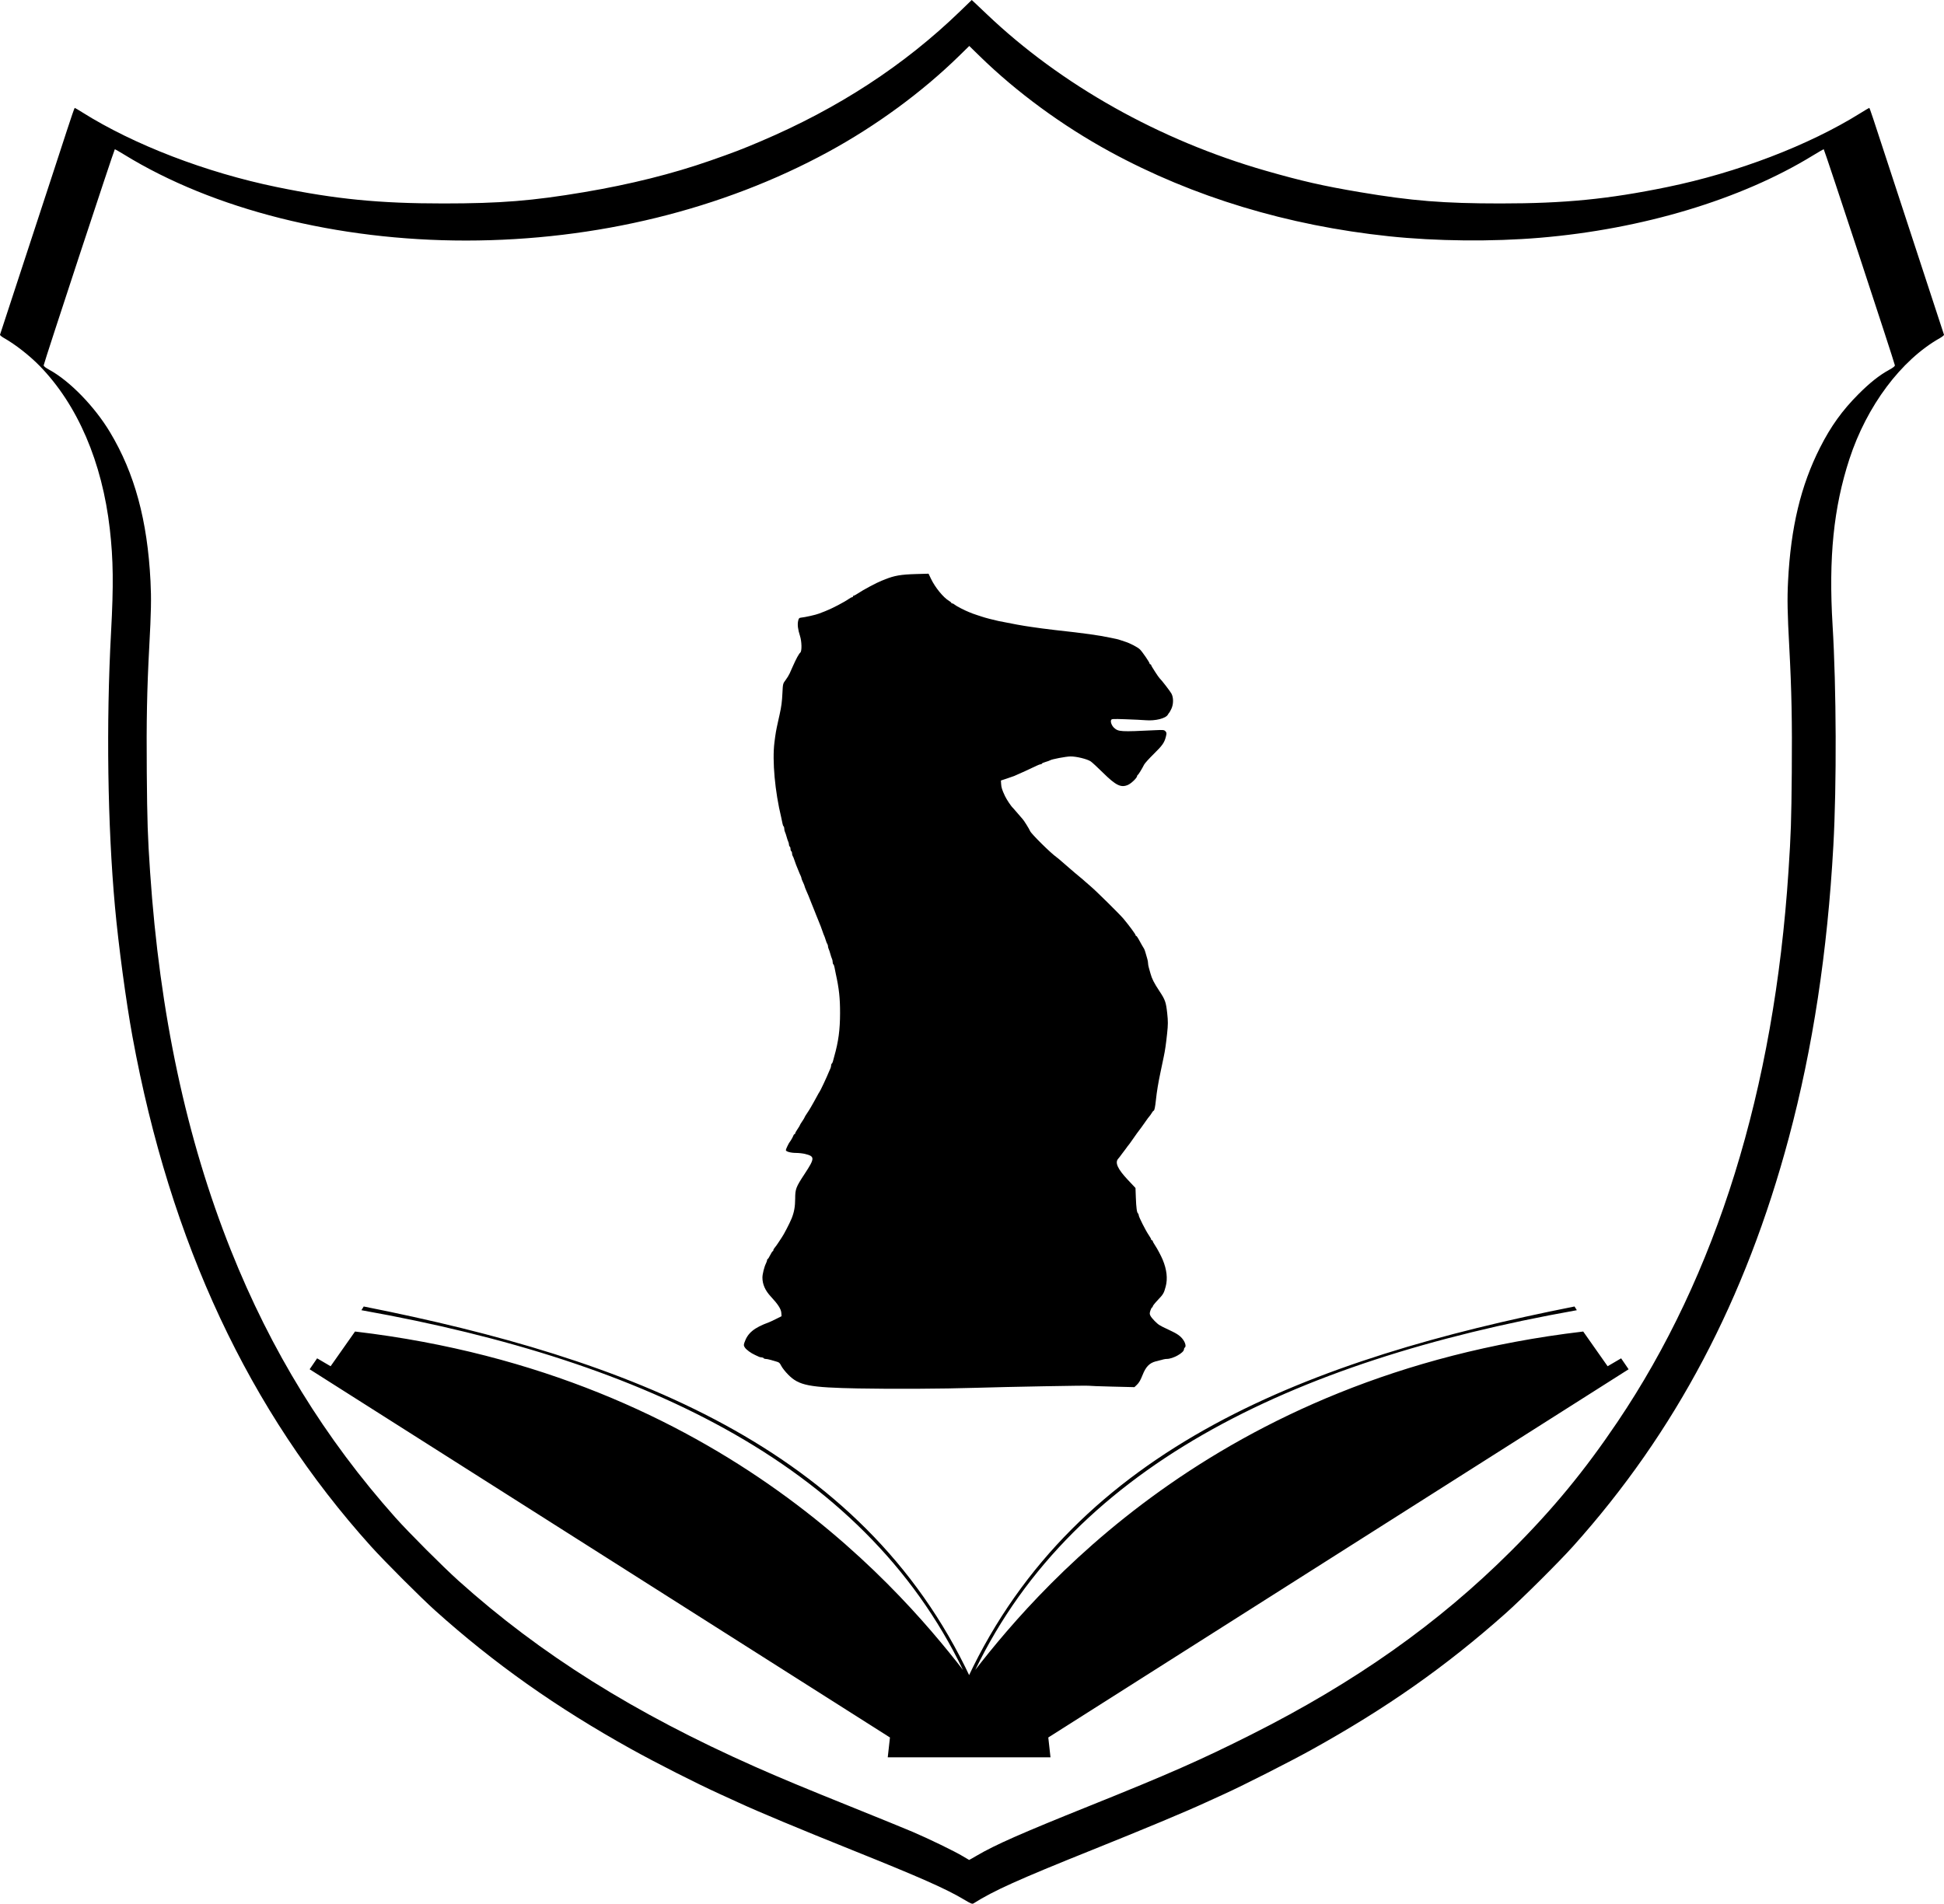 <?xml version="1.0" encoding="UTF-8" standalone="no"?>
<!-- Created with Inkscape (http://www.inkscape.org/) -->

<svg
   xmlns:dc="http://purl.org/dc/elements/1.1/"
   xmlns:cc="http://creativecommons.org/ns#"
   xmlns:rdf="http://www.w3.org/1999/02/22-rdf-syntax-ns#"
   xmlns:svg="http://www.w3.org/2000/svg"
   xmlns="http://www.w3.org/2000/svg"
   xmlns:sodipodi="http://sodipodi.sourceforge.net/DTD/sodipodi-0.dtd"
   xmlns:inkscape="http://www.inkscape.org/namespaces/inkscape"
   width="210.856mm"
   height="206.524mm"
   viewBox="0 0 747.129 731.779"
   id="svg4142"
   version="1.1"
   inkscape:version="0.91 r13725"
   sodipodi:docname="KnightEducation.svg"
   inkscape:export-filename="C:\Users\mukho\Pictures\Iberia-Malta.png"
   inkscape:export-xdpi="90"
   inkscape:export-ydpi="90">
  <defs
     id="defs4144" />
  <sodipodi:namedview
     id="base"
     pagecolor="#ffffff"
     bordercolor="#666666"
     borderopacity="1.0"
     inkscape:pageopacity="0.0"
     inkscape:pageshadow="2"
     inkscape:zoom="0.5"
     inkscape:cx="283.06865"
     inkscape:cy="364.8125"
     inkscape:document-units="px"
     inkscape:current-layer="layer1"
     showgrid="false"
     fit-margin-top="0"
     fit-margin-left="0"
     fit-margin-right="0"
     fit-margin-bottom="0"
     inkscape:snap-bbox="true"
     inkscape:bbox-nodes="true"
     inkscape:bbox-paths="true"
     inkscape:snap-bbox-edge-midpoints="true"
     inkscape:snap-bbox-midpoints="true"
     inkscape:object-paths="true"
     inkscape:snap-intersection-paths="true"
     inkscape:object-nodes="true"
     inkscape:snap-midpoints="true"
     inkscape:snap-smooth-nodes="true"
     inkscape:snap-object-midpoints="true"
     inkscape:snap-center="true"
     inkscape:snap-page="true"
     inkscape:snap-global="true"
     inkscape:window-width="1366"
     inkscape:window-height="705"
     inkscape:window-x="-8"
     inkscape:window-y="-8"
     inkscape:window-maximized="1"
     units="mm" />
  <g
     inkscape:groupmode="layer"
     id="layer3"
     inkscape:label="BackingWhite"
     transform="translate(-834.578,5.846)" />
  <g
     inkscape:label="Layer 1"
     inkscape:groupmode="layer"
     id="layer1"
     transform="translate(-283.871,-106.341)"
     style="display:inline">
    <path
       style="display:inline;fill:#000000"
       d="m 657.337,106.341 -4.453,4.309 c -21.501,20.804 -46.829,37.331 -76.615,49.992 -7.366,3.131 -10.363,4.279 -19.439,7.449 -14.53,5.075 -30.7,9.115 -48.492,12.115 -19.855,3.348 -32.15,4.337 -54,4.342 -24.672,0.01 -41.391,-1.638 -64.051,-6.295 -27.234,-5.597 -54.976,-16.256 -74.834,-28.754 -1.476,-0.929 -2.767,-1.69 -2.869,-1.69 -0.102,0 -1.443,3.881 -2.979,8.625 -1.535,4.744 -3.706,11.393 -4.824,14.775 -1.118,3.382 -3.928,11.954 -6.242,19.049 -5.112,15.67 -14.484,44.27 -14.662,44.742 -0.071,0.188 0.658,0.786 1.617,1.328 4.267,2.411 9.787,6.736 13.633,10.682 14.555,14.932 24.012,36.935 26.949,62.689 1.344,11.783 1.461,21.51 0.475,39.709 -1.897,35.011 -1.34,74.144 1.504,105.451 1.35,14.864 4.276,36.594 6.725,49.949 14.528,79.237 44.758,143.861 91.637,195.9 5.217,5.791 19.013,19.6 24.621,24.643 22.633,20.352 46.651,37.34 75.301,53.26 9.893,5.497 25.003,13.165 34.199,17.354 2.64,1.202 5.881,2.684 7.201,3.293 7.715,3.558 23.187,10.022 43.799,18.299 25.721,10.329 35.936,14.843 42.602,18.83 2.909,1.74 3.37,1.929 3.898,1.596 7.769,-4.896 17.107,-9.106 45.301,-20.428 20.604,-8.274 36.043,-14.724 43.893,-18.34 1.269,-0.585 4.535,-2.075 7.258,-3.312 7.344,-3.337 25.239,-12.419 33.449,-16.975 28.895,-16.032 51.525,-31.937 74.551,-52.395 6.242,-5.545 20.489,-19.712 25.971,-25.824 39.343,-43.863 66.283,-94.886 82.906,-157.018 9.195,-34.369 14.851,-71.461 17.111,-112.232 1.298,-23.408 1.168,-60.622 -0.295,-84.75 -1.573,-25.948 0.382,-45.262 6.465,-63.9 6.661,-20.407 19.867,-38.078 34.736,-46.48 0.959,-0.542 1.684,-1.14 1.613,-1.328 -0.171,-0.451 -15.291,-46.613 -20.648,-63.041 -6.779,-20.787 -7.901,-24.142 -8.07,-24.146 -0.088,0 -1.642,0.919 -3.451,2.047 -19.817,12.359 -47.225,22.841 -74.238,28.393 -22.66,4.657 -39.379,6.3 -64.051,6.295 -21.853,0 -34.156,-0.994 -54,-4.342 -14.157,-2.389 -22.327,-4.247 -36.299,-8.258 -40.753,-11.698 -78.678,-33.016 -107.256,-60.289 -1.902,-1.815 -3.95,-3.753 -4.551,-4.309 z m -0.949,17.666 3.975,3.885 c 14.207,13.889 31.791,26.786 50.174,36.799 31.875,17.362 68.166,28.361 107.131,32.469 18.157,1.914 39.586,2.129 58.02,0.58 39.386,-3.309 77.243,-14.698 104.697,-31.498 2.275,-1.392 4.252,-2.529 4.395,-2.527 0.23,0 27.149,81.778 27.334,83.035 0.053,0.358 -0.62,0.891 -2.264,1.795 -3.732,2.051 -7.412,4.974 -11.766,9.346 -6.205,6.231 -10.556,12.285 -14.699,20.449 -7.424,14.629 -11.276,30.702 -12.322,51.42 -0.344,6.816 -0.246,12.091 0.479,25.5 0.876,16.233 1.125,28.69 0.955,48 -0.165,18.782 -0.326,23.613 -1.268,37.951 -5.52,84.104 -27.595,155.192 -65.756,211.764 -12.734,18.878 -24.83,33.546 -40.859,49.549 -27.908,27.863 -59.952,50.508 -99.926,70.617 -19.258,9.688 -31.543,15.104 -62.1,27.381 -26.223,10.536 -36.295,14.98 -43.305,19.105 -1.574,0.926 -2.903,1.676 -2.953,1.668 -0.051,-0.01 -1.104,-0.629 -2.342,-1.381 -3.094,-1.878 -13.192,-6.788 -19.35,-9.408 -2.805,-1.193 -13.066,-5.38 -22.801,-9.303 -19.37,-7.806 -28.194,-11.48 -37.801,-15.742 -46.372,-20.571 -82.425,-43.182 -113.85,-71.398 -6.107,-5.484 -19.222,-18.616 -24.422,-24.455 -27.036,-30.357 -47.749,-64.03 -63.166,-102.693 -17.117,-42.926 -27.366,-90.928 -31.047,-145.404 -0.925,-13.682 -1.108,-19.166 -1.273,-38.25 -0.17,-19.598 0.075,-31.993 0.953,-48.299 0.729,-13.532 0.822,-18.416 0.48,-25.201 -1.179,-23.414 -6.099,-41.515 -15.572,-57.299 -5.902,-9.834 -15.407,-19.626 -23.215,-23.916 -1.639,-0.901 -2.316,-1.435 -2.264,-1.791 0.186,-1.258 27.105,-83.039 27.334,-83.041 0.142,-0.001 1.761,0.922 3.6,2.053 34.291,21.092 81.922,33.067 131.428,33.041 49.935,-0.027 98.464,-11.919 139.215,-34.115 18.359,-10 35.985,-22.928 50.174,-36.799 z"
       id="path4719-1"
       inkscape:connector-curvature="0"
       sodipodi:nodetypes="ccssscssssssccssssssssscsccscssssssssccscsscsssccccsssccccssscssssssccccssssssssssscccsscc" />
    <path
       style="display:inline;fill:#000000"
       d="m 614.086,640.059 c -19.4,-0.375 -23.141,-1.105 -27.304,-5.321 -1.075,-1.088 -2.263,-2.593 -2.641,-3.343 -0.6,-1.191 -0.866,-1.411 -2.096,-1.737 -0.775,-0.205 -1.824,-0.502 -2.33,-0.661 -0.507,-0.158 -1.208,-0.288 -1.557,-0.288 -0.35,0 -0.719,-0.135 -0.821,-0.3 -0.102,-0.165 -0.449,-0.3 -0.772,-0.3 -0.323,0 -0.821,-0.119 -1.107,-0.265 -0.286,-0.146 -0.926,-0.445 -1.421,-0.666 -1.545,-0.688 -3.336,-2.001 -3.896,-2.855 -0.461,-0.704 -0.486,-0.971 -0.176,-1.892 1.243,-3.692 3.699,-5.72 9.472,-7.821 0.33,-0.12 1.545,-0.692 2.7,-1.27 l 2.1,-1.052 -0.086,-1.289 c -0.098,-1.475 -1.284,-3.317 -4.021,-6.247 -2.182,-2.336 -3.243,-4.737 -3.243,-7.34 0,-1.286 0.699,-4.09 1.34,-5.374 0.253,-0.507 0.46,-1.105 0.46,-1.327 0,-0.222 0.101,-0.406 0.225,-0.408 0.124,0 0.555,-0.678 0.959,-1.5 0.404,-0.823 0.842,-1.495 0.975,-1.495 0.133,0 0.241,-0.177 0.241,-0.393 0,-0.216 0.239,-0.655 0.531,-0.975 0.292,-0.32 0.963,-1.257 1.492,-2.082 0.529,-0.825 1.066,-1.642 1.194,-1.815 0.729,-0.987 3.033,-5.425 3.808,-7.335 0.954,-2.352 1.353,-4.563 1.364,-7.561 0.014,-3.772 0.269,-4.446 3.615,-9.539 3.992,-6.078 4.005,-6.763 0.146,-7.707 -0.825,-0.202 -2.368,-0.373 -3.429,-0.38 -2.1,-0.014 -3.921,-0.522 -3.921,-1.095 0,-0.343 1.182,-2.8 1.5,-3.118 0.297,-0.297 1.24,-1.961 1.403,-2.475 0.092,-0.289 0.286,-0.525 0.431,-0.525 0.146,0 0.265,-0.144 0.265,-0.321 0,-0.176 0.405,-0.91 0.9,-1.629 0.495,-0.719 0.9,-1.394 0.9,-1.5 0,-0.105 0.405,-0.78 0.9,-1.5 0.495,-0.719 0.9,-1.394 0.9,-1.5 0,-0.105 0.389,-0.757 0.864,-1.447 0.475,-0.691 1.15,-1.761 1.5,-2.379 0.35,-0.618 0.927,-1.63 1.282,-2.248 0.355,-0.619 0.929,-1.665 1.275,-2.325 0.346,-0.66 0.699,-1.268 0.785,-1.35 0.268,-0.258 2.882,-5.817 3.667,-7.8 0.163,-0.412 0.416,-0.984 0.562,-1.271 0.146,-0.286 0.265,-0.785 0.265,-1.107 0,-0.323 0.119,-0.66 0.264,-0.75 0.145,-0.09 0.338,-0.469 0.429,-0.843 0.091,-0.374 0.318,-1.22 0.506,-1.879 1.62,-5.704 2.232,-10.246 2.242,-16.65 0.01,-5.821 -0.38,-9.411 -1.644,-15.15 -0.182,-0.825 -0.405,-1.94 -0.497,-2.478 -0.092,-0.538 -0.287,-1.052 -0.433,-1.143 -0.147,-0.091 -0.267,-0.496 -0.267,-0.901 0,-0.405 -0.122,-0.971 -0.271,-1.257 -0.149,-0.286 -0.432,-1.128 -0.629,-1.871 -0.197,-0.743 -0.48,-1.584 -0.629,-1.871 -0.149,-0.286 -0.271,-0.766 -0.271,-1.065 0,-0.299 -0.112,-0.672 -0.248,-0.829 -0.136,-0.157 -0.431,-0.892 -0.654,-1.635 -0.224,-0.743 -0.489,-1.485 -0.59,-1.65 -0.101,-0.165 -0.355,-0.84 -0.566,-1.5 -0.21,-0.66 -0.527,-1.538 -0.703,-1.95 -0.176,-0.412 -0.419,-1.02 -0.54,-1.35 -0.121,-0.33 -0.391,-1.005 -0.6,-1.5 -0.209,-0.495 -0.497,-1.204 -0.64,-1.575 -0.143,-0.371 -0.395,-1.012 -0.56,-1.425 -0.165,-0.412 -0.435,-1.087 -0.6,-1.5 -0.165,-0.412 -0.453,-1.121 -0.64,-1.575 -0.187,-0.454 -0.439,-1.095 -0.56,-1.425 -0.305,-0.832 -0.733,-1.857 -1.47,-3.522 -0.346,-0.782 -0.63,-1.533 -0.63,-1.669 0,-0.136 -0.27,-0.806 -0.6,-1.489 -0.33,-0.683 -0.6,-1.385 -0.6,-1.56 0,-0.175 -0.119,-0.553 -0.265,-0.84 -0.248,-0.487 -0.501,-1.085 -1.235,-2.921 -0.165,-0.412 -0.426,-1.054 -0.58,-1.425 -0.154,-0.371 -0.452,-1.215 -0.661,-1.875 -0.21,-0.66 -0.488,-1.328 -0.62,-1.485 -0.131,-0.157 -0.239,-0.588 -0.239,-0.957 0,-0.37 -0.135,-0.756 -0.3,-0.858 -0.165,-0.102 -0.3,-0.507 -0.3,-0.9 0,-0.393 -0.135,-0.798 -0.3,-0.9 -0.165,-0.102 -0.3,-0.449 -0.3,-0.772 0,-0.323 -0.122,-0.821 -0.271,-1.107 -0.149,-0.286 -0.432,-1.128 -0.629,-1.871 -0.197,-0.743 -0.48,-1.584 -0.629,-1.871 -0.149,-0.286 -0.271,-0.852 -0.271,-1.257 0,-0.405 -0.12,-0.811 -0.267,-0.901 -0.147,-0.091 -0.34,-0.605 -0.428,-1.143 -0.089,-0.538 -0.292,-1.518 -0.453,-2.178 -2.445,-10.067 -3.516,-21.871 -2.628,-28.95 0.441,-3.514 0.62,-4.55 1.376,-7.95 0.165,-0.743 0.442,-1.991 0.616,-2.775 0.688,-3.103 0.918,-4.871 1.081,-8.29 0.165,-3.484 0.193,-3.596 1.194,-4.908 0.564,-0.738 1.276,-1.901 1.583,-2.585 0.307,-0.683 0.857,-1.917 1.221,-2.742 1.278,-2.891 2.321,-4.806 2.862,-5.255 0.66,-0.547 0.584,-4.265 -0.132,-6.47 -0.78,-2.404 -1.008,-4.237 -0.704,-5.675 0.206,-0.972 0.395,-1.214 0.992,-1.276 1.733,-0.178 5.8,-1.091 7.038,-1.579 0.33,-0.13 1.41,-0.548 2.4,-0.928 2.518,-0.968 7.344,-3.488 9.196,-4.802 0.438,-0.311 0.944,-0.565 1.125,-0.565 0.181,0 0.329,-0.135 0.329,-0.3 0,-0.165 0.144,-0.3 0.321,-0.3 0.176,0 0.885,-0.384 1.575,-0.852 1.97,-1.339 7.226,-4.152 9.129,-4.887 0.371,-0.143 0.979,-0.383 1.35,-0.533 3.539,-1.43 6.075,-1.865 11.825,-2.029 l 4.85,-0.138 0.924,1.935 c 1.596,3.343 4.76,7.223 6.944,8.513 0.485,0.287 0.882,0.627 0.882,0.756 0,0.129 0.177,0.235 0.394,0.235 0.216,0 0.655,0.237 0.975,0.527 0.529,0.479 3.799,2.163 5.457,2.81 0.371,0.145 0.979,0.389 1.35,0.543 0.371,0.154 1.215,0.443 1.875,0.642 0.66,0.199 1.47,0.462 1.8,0.586 0.843,0.315 4.677,1.317 6.3,1.647 5.555,1.128 9.399,1.822 12.525,2.261 1.114,0.157 3.004,0.421 4.2,0.589 1.196,0.167 3.39,0.438 4.875,0.602 11.871,1.309 16.625,1.97 21.45,2.979 0.743,0.155 1.755,0.367 2.25,0.471 0.495,0.104 1.17,0.295 1.5,0.425 0.33,0.13 1.14,0.399 1.8,0.599 1.866,0.564 4.885,2.137 5.747,2.994 0.942,0.937 3.704,4.973 3.704,5.412 0,0.172 0.135,0.314 0.3,0.314 0.165,0 0.3,0.141 0.3,0.314 0,0.295 2.887,4.762 3.287,5.086 0.542,0.44 3.95,4.848 4.487,5.804 0.853,1.518 0.847,4.124 -0.014,5.915 -0.352,0.732 -0.723,1.399 -0.825,1.481 -0.102,0.082 -0.332,0.415 -0.511,0.738 -0.804,1.454 -4.812,2.462 -8.541,2.147 -1.228,-0.104 -4.683,-0.272 -7.677,-0.373 -5.267,-0.179 -5.449,-0.165 -5.634,0.417 -0.23,0.724 0.337,2.114 1.171,2.872 1.675,1.522 2.509,1.57 15.764,0.92 3.173,-0.156 3.5,-0.121 3.989,0.418 0.471,0.521 0.49,0.754 0.167,2.049 -0.582,2.331 -1.308,3.365 -4.713,6.711 -1.763,1.732 -3.407,3.555 -3.654,4.05 -0.781,1.565 -2.213,3.896 -2.459,4 -0.13,0.055 -0.236,0.222 -0.236,0.372 0,0.706 -2.255,2.888 -3.562,3.446 -2.669,1.14 -4.623,0.173 -9.624,-4.764 -2.07,-2.044 -4.169,-3.981 -4.664,-4.304 -1.397,-0.913 -5.456,-1.905 -7.748,-1.894 -1.687,0.01 -7.263,1.067 -7.852,1.491 -0.165,0.119 -0.941,0.4 -1.725,0.625 -0.784,0.225 -1.425,0.515 -1.425,0.644 0,0.129 -0.19,0.234 -0.422,0.234 -0.232,0 -0.941,0.255 -1.575,0.566 -2.071,1.016 -7.015,3.279 -8.653,3.96 -0.33,0.137 -1.613,0.583 -2.85,0.991 l -2.25,0.742 0.08,1.296 c 0.088,1.42 0.362,2.287 1.486,4.687 0.634,1.356 2.458,4.069 3.064,4.559 0.102,0.083 0.925,1.028 1.828,2.1 0.903,1.073 1.72,2.018 1.815,2.1 0.424,0.369 2.604,3.842 2.945,4.692 0.425,1.058 7.947,8.494 10.164,10.046 0.375,0.262 1.189,0.935 1.81,1.494 0.621,0.559 2.001,1.756 3.069,2.659 1.067,0.903 2.008,1.715 2.09,1.804 0.082,0.089 0.892,0.765 1.8,1.502 0.907,0.737 1.853,1.545 2.1,1.796 0.247,0.251 1.259,1.131 2.248,1.956 1.973,1.647 11.212,10.769 12.62,12.461 2.212,2.659 4.633,5.946 4.633,6.292 0,0.164 0.11,0.297 0.244,0.297 0.134,0 0.519,0.506 0.854,1.125 0.926,1.709 1.941,3.49 2.18,3.825 0.118,0.165 0.383,0.907 0.588,1.65 0.206,0.743 0.5,1.765 0.654,2.271 0.154,0.507 0.28,1.24 0.28,1.629 0,0.389 0.126,1.122 0.28,1.629 0.154,0.507 0.44,1.529 0.635,2.271 0.522,1.986 1.401,3.725 3.411,6.75 2.268,3.414 2.574,4.287 3.046,8.694 0.322,3.008 0.315,4.254 -0.045,7.65 -0.439,4.151 -0.798,6.621 -1.31,9.006 -0.159,0.743 -0.443,2.092 -0.629,3 -0.187,0.907 -0.469,2.257 -0.627,3 -0.84,3.947 -1.407,7.38 -1.732,10.5 -0.295,2.823 -0.588,4.2 -0.895,4.2 -0.112,0 -0.439,0.4 -0.728,0.889 -0.289,0.489 -0.696,1.063 -0.904,1.275 -0.208,0.212 -0.839,1.061 -1.402,1.886 -0.912,1.337 -2.391,3.367 -3.393,4.658 -0.196,0.252 -0.956,1.332 -1.69,2.4 -0.734,1.068 -1.415,2.01 -1.514,2.092 -0.099,0.082 -0.505,0.623 -0.901,1.2 -0.397,0.578 -0.802,1.117 -0.9,1.2 -0.098,0.083 -0.506,0.623 -0.906,1.2 -0.4,0.578 -0.967,1.312 -1.26,1.632 -1.357,1.48 -0.233,3.957 3.69,8.128 l 2.943,3.13 0.136,3.68 c 0.145,3.941 0.404,5.836 0.832,6.101 0.147,0.091 0.268,0.393 0.27,0.672 0,0.642 2.678,5.934 3.886,7.69 0.501,0.729 0.912,1.47 0.912,1.646 0,0.176 0.135,0.321 0.3,0.321 0.165,0 0.3,0.144 0.3,0.321 0,0.176 0.385,0.885 0.856,1.575 0.828,1.212 2.342,4.061 2.979,5.604 1.559,3.777 1.945,7.235 1.143,10.26 -0.68,2.567 -0.923,2.984 -3.001,5.163 -1.088,1.141 -1.978,2.254 -1.978,2.475 0,0.221 -0.113,0.402 -0.252,0.402 -0.139,0 -0.431,0.541 -0.649,1.203 -0.334,1.011 -0.33,1.335 0.021,2.025 0.488,0.96 2.531,3.056 3.505,3.597 0.371,0.206 0.911,0.505 1.2,0.663 0.289,0.158 1.47,0.724 2.625,1.257 3.002,1.386 4.276,2.289 5.274,3.74 0.878,1.276 1.139,2.618 0.576,2.965 -0.165,0.102 -0.3,0.399 -0.3,0.66 0,1.316 -4.237,3.69 -6.587,3.69 -0.666,0 -1.067,0.089 -4.322,0.96 -2.383,0.637 -3.742,2.051 -4.992,5.19 -0.829,2.081 -1.356,2.994 -2.194,3.795 l -0.947,0.905 -8.704,-0.212 c -4.787,-0.117 -8.794,-0.264 -8.904,-0.327 -0.259,-0.149 -31.188,0.419 -43.6,0.799 -12.604,0.387 -31.657,0.489 -44.55,0.24 z"
       id="path4713-2"
       inkscape:connector-curvature="0" />
    <path
       id="path4823"
       style="fill:#000000;fill-opacity:1;fill-rule:evenodd;stroke:#000000;stroke-width:1;stroke-linecap:butt;stroke-linejoin:miter;stroke-miterlimit:4;stroke-dasharray:none;stroke-opacity:1"
       d="m 656.329,781.337 30.713,0 -0.82,-7.371 222.857,-141.429 -2.321,-3.393 -5.179,3.036 -9.476,-13.478 C 750.208,635.515 680.563,720.364 656.329,752.113 693.683,669.948 780.46,629.068 889.073,609.611 l -0.316,-0.505 C 788.534,629.009 698.016,662.568 656.329,751.392 614.642,662.568 524.123,629.009 423.901,609.106 l -0.316,0.505 C 532.197,629.068 618.975,669.948 656.329,752.113 632.095,720.364 562.449,635.515 420.554,618.702 l -9.476,13.478 -5.179,-3.036 -2.321,3.393 222.857,141.429 -0.82,7.371 30.713,0"
       inkscape:connector-curvature="0"
       sodipodi:nodetypes="ccccccccccccccccccccc" />
  </g>
</svg>
